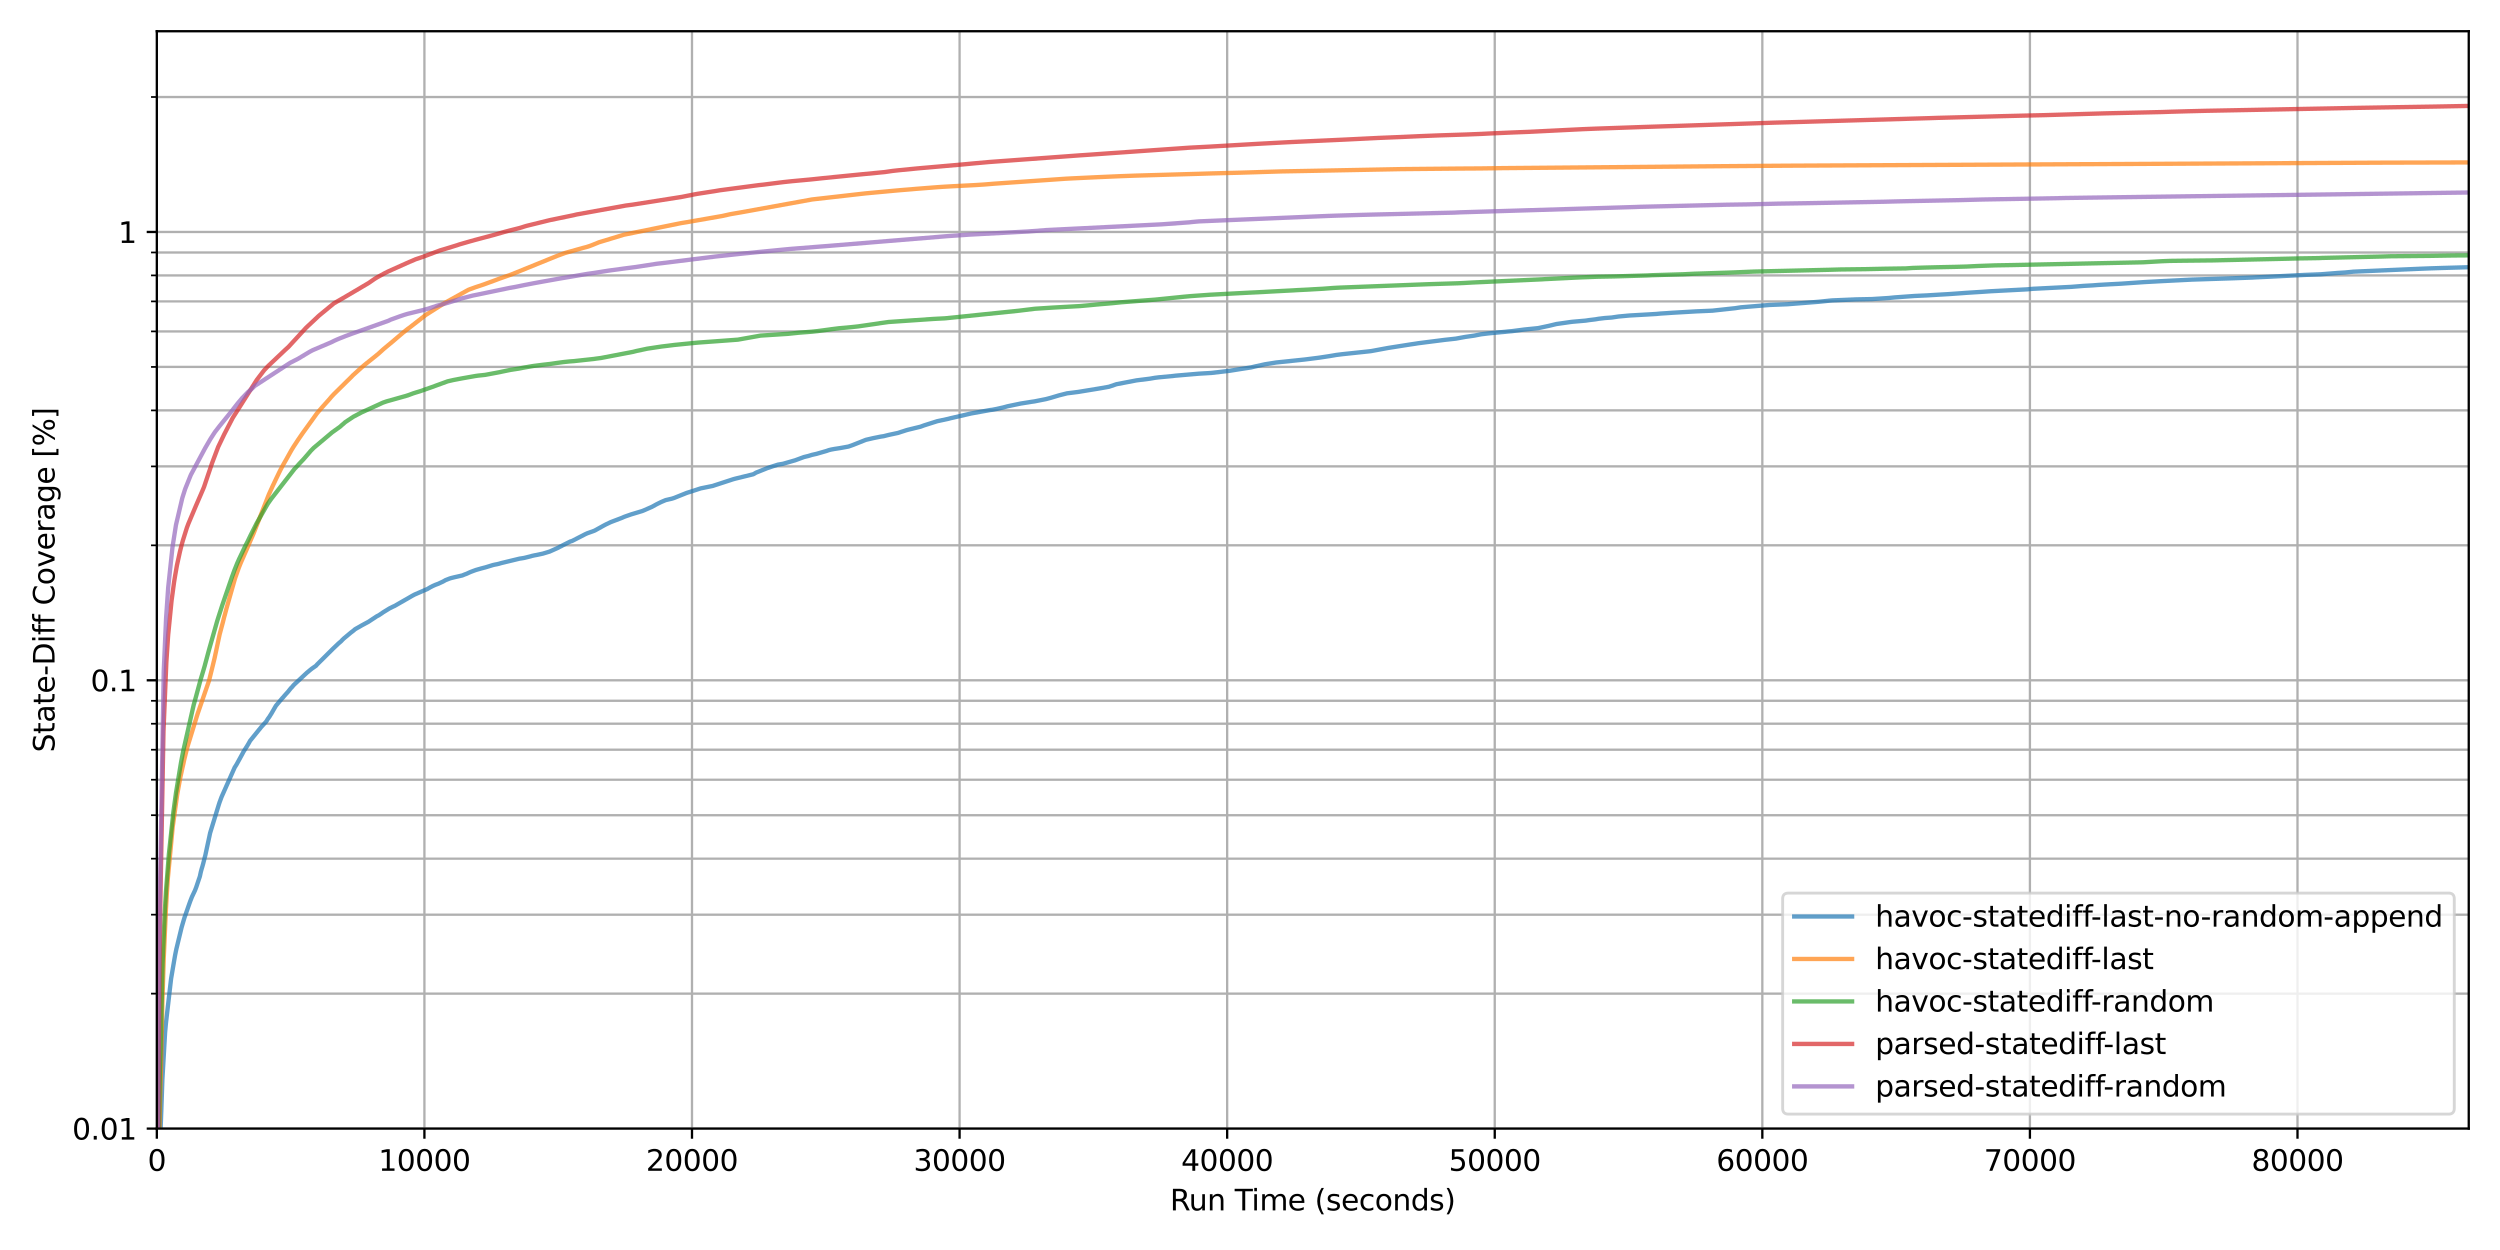 <?xml version="1.0" encoding="utf-8" standalone="no"?>
<!DOCTYPE svg PUBLIC "-//W3C//DTD SVG 1.1//EN"
  "http://www.w3.org/Graphics/SVG/1.1/DTD/svg11.dtd">
<svg xmlns:xlink="http://www.w3.org/1999/xlink" width="864pt" height="432pt" viewBox="0 0 864 432" xmlns="http://www.w3.org/2000/svg" version="1.1">
 <defs>
  <style type="text/css">*{stroke-linejoin: round; stroke-linecap: butt}</style>
 </defs>
 <g id="figure_1">
  <g id="patch_1">
   <path d="M 0 432 
L 864 432 
L 864 0 
L 0 0 
z
" style="fill: #ffffff"/>
  </g>
  <g id="axes_1">
   <g id="patch_2">
    <path d="M 54.2 390.04 
L 853.2 390.04 
L 853.2 10.8 
L 54.2 10.8 
z
" style="fill: #ffffff"/>
   </g>
   <g id="matplotlib.axis_1">
    <g id="xtick_1">
     <g id="line2d_1">
      <path d="M 54.2 390.04 
L 54.2 10.8 
" clip-path="url(#p881df256fe)" style="fill: none; stroke: #b0b0b0; stroke-width: 0.8; stroke-linecap: square"/>
     </g>
     <g id="line2d_2">
      <defs>
       <path id="m205c3bdff0" d="M 0 0 
L 0 3.5 
" style="stroke: #000000; stroke-width: 0.8"/>
      </defs>
      <g>
       <use xlink:href="#m205c3bdff0" x="54.2" y="390.04" style="stroke: #000000; stroke-width: 0.8"/>
      </g>
     </g>
     <g id="text_1">
      <!-- 0 -->
      <g transform="translate(51.019 404.638) scale(0.1 -0.1)">
       <defs>
        <path id="DejaVuSans-30" d="M 2034 4250 
Q 1547 4250 1301 3770 
Q 1056 3291 1056 2328 
Q 1056 1369 1301 889 
Q 1547 409 2034 409 
Q 2525 409 2770 889 
Q 3016 1369 3016 2328 
Q 3016 3291 2770 3770 
Q 2525 4250 2034 4250 
z
M 2034 4750 
Q 2819 4750 3233 4129 
Q 3647 3509 3647 2328 
Q 3647 1150 3233 529 
Q 2819 -91 2034 -91 
Q 1250 -91 836 529 
Q 422 1150 422 2328 
Q 422 3509 836 4129 
Q 1250 4750 2034 4750 
z
" transform="scale(0.016)"/>
       </defs>
       <use xlink:href="#DejaVuSans-30"/>
      </g>
     </g>
    </g>
    <g id="xtick_2">
     <g id="line2d_3">
      <path d="M 146.677 390.04 
L 146.677 10.8 
" clip-path="url(#p881df256fe)" style="fill: none; stroke: #b0b0b0; stroke-width: 0.8; stroke-linecap: square"/>
     </g>
     <g id="line2d_4">
      <g>
       <use xlink:href="#m205c3bdff0" x="146.677" y="390.04" style="stroke: #000000; stroke-width: 0.8"/>
      </g>
     </g>
     <g id="text_2">
      <!-- 10000 -->
      <g transform="translate(130.771 404.638) scale(0.1 -0.1)">
       <defs>
        <path id="DejaVuSans-31" d="M 794 531 
L 1825 531 
L 1825 4091 
L 703 3866 
L 703 4441 
L 1819 4666 
L 2450 4666 
L 2450 531 
L 3481 531 
L 3481 0 
L 794 0 
L 794 531 
z
" transform="scale(0.016)"/>
       </defs>
       <use xlink:href="#DejaVuSans-31"/>
       <use xlink:href="#DejaVuSans-30" transform="translate(63.623 0)"/>
       <use xlink:href="#DejaVuSans-30" transform="translate(127.246 0)"/>
       <use xlink:href="#DejaVuSans-30" transform="translate(190.869 0)"/>
       <use xlink:href="#DejaVuSans-30" transform="translate(254.492 0)"/>
      </g>
     </g>
    </g>
    <g id="xtick_3">
     <g id="line2d_5">
      <path d="M 239.154 390.04 
L 239.154 10.8 
" clip-path="url(#p881df256fe)" style="fill: none; stroke: #b0b0b0; stroke-width: 0.8; stroke-linecap: square"/>
     </g>
     <g id="line2d_6">
      <g>
       <use xlink:href="#m205c3bdff0" x="239.154" y="390.04" style="stroke: #000000; stroke-width: 0.8"/>
      </g>
     </g>
     <g id="text_3">
      <!-- 20000 -->
      <g transform="translate(223.247 404.638) scale(0.1 -0.1)">
       <defs>
        <path id="DejaVuSans-32" d="M 1228 531 
L 3431 531 
L 3431 0 
L 469 0 
L 469 531 
Q 828 903 1448 1529 
Q 2069 2156 2228 2338 
Q 2531 2678 2651 2914 
Q 2772 3150 2772 3378 
Q 2772 3750 2511 3984 
Q 2250 4219 1831 4219 
Q 1534 4219 1204 4116 
Q 875 4013 500 3803 
L 500 4441 
Q 881 4594 1212 4672 
Q 1544 4750 1819 4750 
Q 2544 4750 2975 4387 
Q 3406 4025 3406 3419 
Q 3406 3131 3298 2873 
Q 3191 2616 2906 2266 
Q 2828 2175 2409 1742 
Q 1991 1309 1228 531 
z
" transform="scale(0.016)"/>
       </defs>
       <use xlink:href="#DejaVuSans-32"/>
       <use xlink:href="#DejaVuSans-30" transform="translate(63.623 0)"/>
       <use xlink:href="#DejaVuSans-30" transform="translate(127.246 0)"/>
       <use xlink:href="#DejaVuSans-30" transform="translate(190.869 0)"/>
       <use xlink:href="#DejaVuSans-30" transform="translate(254.492 0)"/>
      </g>
     </g>
    </g>
    <g id="xtick_4">
     <g id="line2d_7">
      <path d="M 331.631 390.04 
L 331.631 10.8 
" clip-path="url(#p881df256fe)" style="fill: none; stroke: #b0b0b0; stroke-width: 0.8; stroke-linecap: square"/>
     </g>
     <g id="line2d_8">
      <g>
       <use xlink:href="#m205c3bdff0" x="331.631" y="390.04" style="stroke: #000000; stroke-width: 0.8"/>
      </g>
     </g>
     <g id="text_4">
      <!-- 30000 -->
      <g transform="translate(315.724 404.638) scale(0.1 -0.1)">
       <defs>
        <path id="DejaVuSans-33" d="M 2597 2516 
Q 3050 2419 3304 2112 
Q 3559 1806 3559 1356 
Q 3559 666 3084 287 
Q 2609 -91 1734 -91 
Q 1441 -91 1130 -33 
Q 819 25 488 141 
L 488 750 
Q 750 597 1062 519 
Q 1375 441 1716 441 
Q 2309 441 2620 675 
Q 2931 909 2931 1356 
Q 2931 1769 2642 2001 
Q 2353 2234 1838 2234 
L 1294 2234 
L 1294 2753 
L 1863 2753 
Q 2328 2753 2575 2939 
Q 2822 3125 2822 3475 
Q 2822 3834 2567 4026 
Q 2313 4219 1838 4219 
Q 1578 4219 1281 4162 
Q 984 4106 628 3988 
L 628 4550 
Q 988 4650 1302 4700 
Q 1616 4750 1894 4750 
Q 2613 4750 3031 4423 
Q 3450 4097 3450 3541 
Q 3450 3153 3228 2886 
Q 3006 2619 2597 2516 
z
" transform="scale(0.016)"/>
       </defs>
       <use xlink:href="#DejaVuSans-33"/>
       <use xlink:href="#DejaVuSans-30" transform="translate(63.623 0)"/>
       <use xlink:href="#DejaVuSans-30" transform="translate(127.246 0)"/>
       <use xlink:href="#DejaVuSans-30" transform="translate(190.869 0)"/>
       <use xlink:href="#DejaVuSans-30" transform="translate(254.492 0)"/>
      </g>
     </g>
    </g>
    <g id="xtick_5">
     <g id="line2d_9">
      <path d="M 424.107 390.04 
L 424.107 10.8 
" clip-path="url(#p881df256fe)" style="fill: none; stroke: #b0b0b0; stroke-width: 0.8; stroke-linecap: square"/>
     </g>
     <g id="line2d_10">
      <g>
       <use xlink:href="#m205c3bdff0" x="424.107" y="390.04" style="stroke: #000000; stroke-width: 0.8"/>
      </g>
     </g>
     <g id="text_5">
      <!-- 40000 -->
      <g transform="translate(408.201 404.638) scale(0.1 -0.1)">
       <defs>
        <path id="DejaVuSans-34" d="M 2419 4116 
L 825 1625 
L 2419 1625 
L 2419 4116 
z
M 2253 4666 
L 3047 4666 
L 3047 1625 
L 3713 1625 
L 3713 1100 
L 3047 1100 
L 3047 0 
L 2419 0 
L 2419 1100 
L 313 1100 
L 313 1709 
L 2253 4666 
z
" transform="scale(0.016)"/>
       </defs>
       <use xlink:href="#DejaVuSans-34"/>
       <use xlink:href="#DejaVuSans-30" transform="translate(63.623 0)"/>
       <use xlink:href="#DejaVuSans-30" transform="translate(127.246 0)"/>
       <use xlink:href="#DejaVuSans-30" transform="translate(190.869 0)"/>
       <use xlink:href="#DejaVuSans-30" transform="translate(254.492 0)"/>
      </g>
     </g>
    </g>
    <g id="xtick_6">
     <g id="line2d_11">
      <path d="M 516.584 390.04 
L 516.584 10.8 
" clip-path="url(#p881df256fe)" style="fill: none; stroke: #b0b0b0; stroke-width: 0.8; stroke-linecap: square"/>
     </g>
     <g id="line2d_12">
      <g>
       <use xlink:href="#m205c3bdff0" x="516.584" y="390.04" style="stroke: #000000; stroke-width: 0.8"/>
      </g>
     </g>
     <g id="text_6">
      <!-- 50000 -->
      <g transform="translate(500.678 404.638) scale(0.1 -0.1)">
       <defs>
        <path id="DejaVuSans-35" d="M 691 4666 
L 3169 4666 
L 3169 4134 
L 1269 4134 
L 1269 2991 
Q 1406 3038 1543 3061 
Q 1681 3084 1819 3084 
Q 2600 3084 3056 2656 
Q 3513 2228 3513 1497 
Q 3513 744 3044 326 
Q 2575 -91 1722 -91 
Q 1428 -91 1123 -41 
Q 819 9 494 109 
L 494 744 
Q 775 591 1075 516 
Q 1375 441 1709 441 
Q 2250 441 2565 725 
Q 2881 1009 2881 1497 
Q 2881 1984 2565 2268 
Q 2250 2553 1709 2553 
Q 1456 2553 1204 2497 
Q 953 2441 691 2322 
L 691 4666 
z
" transform="scale(0.016)"/>
       </defs>
       <use xlink:href="#DejaVuSans-35"/>
       <use xlink:href="#DejaVuSans-30" transform="translate(63.623 0)"/>
       <use xlink:href="#DejaVuSans-30" transform="translate(127.246 0)"/>
       <use xlink:href="#DejaVuSans-30" transform="translate(190.869 0)"/>
       <use xlink:href="#DejaVuSans-30" transform="translate(254.492 0)"/>
      </g>
     </g>
    </g>
    <g id="xtick_7">
     <g id="line2d_13">
      <path d="M 609.061 390.04 
L 609.061 10.8 
" clip-path="url(#p881df256fe)" style="fill: none; stroke: #b0b0b0; stroke-width: 0.8; stroke-linecap: square"/>
     </g>
     <g id="line2d_14">
      <g>
       <use xlink:href="#m205c3bdff0" x="609.061" y="390.04" style="stroke: #000000; stroke-width: 0.8"/>
      </g>
     </g>
     <g id="text_7">
      <!-- 60000 -->
      <g transform="translate(593.155 404.638) scale(0.1 -0.1)">
       <defs>
        <path id="DejaVuSans-36" d="M 2113 2584 
Q 1688 2584 1439 2293 
Q 1191 2003 1191 1497 
Q 1191 994 1439 701 
Q 1688 409 2113 409 
Q 2538 409 2786 701 
Q 3034 994 3034 1497 
Q 3034 2003 2786 2293 
Q 2538 2584 2113 2584 
z
M 3366 4563 
L 3366 3988 
Q 3128 4100 2886 4159 
Q 2644 4219 2406 4219 
Q 1781 4219 1451 3797 
Q 1122 3375 1075 2522 
Q 1259 2794 1537 2939 
Q 1816 3084 2150 3084 
Q 2853 3084 3261 2657 
Q 3669 2231 3669 1497 
Q 3669 778 3244 343 
Q 2819 -91 2113 -91 
Q 1303 -91 875 529 
Q 447 1150 447 2328 
Q 447 3434 972 4092 
Q 1497 4750 2381 4750 
Q 2619 4750 2861 4703 
Q 3103 4656 3366 4563 
z
" transform="scale(0.016)"/>
       </defs>
       <use xlink:href="#DejaVuSans-36"/>
       <use xlink:href="#DejaVuSans-30" transform="translate(63.623 0)"/>
       <use xlink:href="#DejaVuSans-30" transform="translate(127.246 0)"/>
       <use xlink:href="#DejaVuSans-30" transform="translate(190.869 0)"/>
       <use xlink:href="#DejaVuSans-30" transform="translate(254.492 0)"/>
      </g>
     </g>
    </g>
    <g id="xtick_8">
     <g id="line2d_15">
      <path d="M 701.538 390.04 
L 701.538 10.8 
" clip-path="url(#p881df256fe)" style="fill: none; stroke: #b0b0b0; stroke-width: 0.8; stroke-linecap: square"/>
     </g>
     <g id="line2d_16">
      <g>
       <use xlink:href="#m205c3bdff0" x="701.538" y="390.04" style="stroke: #000000; stroke-width: 0.8"/>
      </g>
     </g>
     <g id="text_8">
      <!-- 70000 -->
      <g transform="translate(685.632 404.638) scale(0.1 -0.1)">
       <defs>
        <path id="DejaVuSans-37" d="M 525 4666 
L 3525 4666 
L 3525 4397 
L 1831 0 
L 1172 0 
L 2766 4134 
L 525 4134 
L 525 4666 
z
" transform="scale(0.016)"/>
       </defs>
       <use xlink:href="#DejaVuSans-37"/>
       <use xlink:href="#DejaVuSans-30" transform="translate(63.623 0)"/>
       <use xlink:href="#DejaVuSans-30" transform="translate(127.246 0)"/>
       <use xlink:href="#DejaVuSans-30" transform="translate(190.869 0)"/>
       <use xlink:href="#DejaVuSans-30" transform="translate(254.492 0)"/>
      </g>
     </g>
    </g>
    <g id="xtick_9">
     <g id="line2d_17">
      <path d="M 794.015 390.04 
L 794.015 10.8 
" clip-path="url(#p881df256fe)" style="fill: none; stroke: #b0b0b0; stroke-width: 0.8; stroke-linecap: square"/>
     </g>
     <g id="line2d_18">
      <g>
       <use xlink:href="#m205c3bdff0" x="794.015" y="390.04" style="stroke: #000000; stroke-width: 0.8"/>
      </g>
     </g>
     <g id="text_9">
      <!-- 80000 -->
      <g transform="translate(778.109 404.638) scale(0.1 -0.1)">
       <defs>
        <path id="DejaVuSans-38" d="M 2034 2216 
Q 1584 2216 1326 1975 
Q 1069 1734 1069 1313 
Q 1069 891 1326 650 
Q 1584 409 2034 409 
Q 2484 409 2743 651 
Q 3003 894 3003 1313 
Q 3003 1734 2745 1975 
Q 2488 2216 2034 2216 
z
M 1403 2484 
Q 997 2584 770 2862 
Q 544 3141 544 3541 
Q 544 4100 942 4425 
Q 1341 4750 2034 4750 
Q 2731 4750 3128 4425 
Q 3525 4100 3525 3541 
Q 3525 3141 3298 2862 
Q 3072 2584 2669 2484 
Q 3125 2378 3379 2068 
Q 3634 1759 3634 1313 
Q 3634 634 3220 271 
Q 2806 -91 2034 -91 
Q 1263 -91 848 271 
Q 434 634 434 1313 
Q 434 1759 690 2068 
Q 947 2378 1403 2484 
z
M 1172 3481 
Q 1172 3119 1398 2916 
Q 1625 2713 2034 2713 
Q 2441 2713 2670 2916 
Q 2900 3119 2900 3481 
Q 2900 3844 2670 4047 
Q 2441 4250 2034 4250 
Q 1625 4250 1398 4047 
Q 1172 3844 1172 3481 
z
" transform="scale(0.016)"/>
       </defs>
       <use xlink:href="#DejaVuSans-38"/>
       <use xlink:href="#DejaVuSans-30" transform="translate(63.623 0)"/>
       <use xlink:href="#DejaVuSans-30" transform="translate(127.246 0)"/>
       <use xlink:href="#DejaVuSans-30" transform="translate(190.869 0)"/>
       <use xlink:href="#DejaVuSans-30" transform="translate(254.492 0)"/>
      </g>
     </g>
    </g>
    <g id="text_10">
     <!-- Run Time (seconds) -->
     <g transform="translate(404.363 418.317) scale(0.1 -0.1)">
      <defs>
       <path id="DejaVuSans-52" d="M 2841 2188 
Q 3044 2119 3236 1894 
Q 3428 1669 3622 1275 
L 4263 0 
L 3584 0 
L 2988 1197 
Q 2756 1666 2539 1819 
Q 2322 1972 1947 1972 
L 1259 1972 
L 1259 0 
L 628 0 
L 628 4666 
L 2053 4666 
Q 2853 4666 3247 4331 
Q 3641 3997 3641 3322 
Q 3641 2881 3436 2590 
Q 3231 2300 2841 2188 
z
M 1259 4147 
L 1259 2491 
L 2053 2491 
Q 2509 2491 2742 2702 
Q 2975 2913 2975 3322 
Q 2975 3731 2742 3939 
Q 2509 4147 2053 4147 
L 1259 4147 
z
" transform="scale(0.016)"/>
       <path id="DejaVuSans-75" d="M 544 1381 
L 544 3500 
L 1119 3500 
L 1119 1403 
Q 1119 906 1312 657 
Q 1506 409 1894 409 
Q 2359 409 2629 706 
Q 2900 1003 2900 1516 
L 2900 3500 
L 3475 3500 
L 3475 0 
L 2900 0 
L 2900 538 
Q 2691 219 2414 64 
Q 2138 -91 1772 -91 
Q 1169 -91 856 284 
Q 544 659 544 1381 
z
M 1991 3584 
L 1991 3584 
z
" transform="scale(0.016)"/>
       <path id="DejaVuSans-6e" d="M 3513 2113 
L 3513 0 
L 2938 0 
L 2938 2094 
Q 2938 2591 2744 2837 
Q 2550 3084 2163 3084 
Q 1697 3084 1428 2787 
Q 1159 2491 1159 1978 
L 1159 0 
L 581 0 
L 581 3500 
L 1159 3500 
L 1159 2956 
Q 1366 3272 1645 3428 
Q 1925 3584 2291 3584 
Q 2894 3584 3203 3211 
Q 3513 2838 3513 2113 
z
" transform="scale(0.016)"/>
       <path id="DejaVuSans-20" transform="scale(0.016)"/>
       <path id="DejaVuSans-54" d="M -19 4666 
L 3928 4666 
L 3928 4134 
L 2272 4134 
L 2272 0 
L 1638 0 
L 1638 4134 
L -19 4134 
L -19 4666 
z
" transform="scale(0.016)"/>
       <path id="DejaVuSans-69" d="M 603 3500 
L 1178 3500 
L 1178 0 
L 603 0 
L 603 3500 
z
M 603 4863 
L 1178 4863 
L 1178 4134 
L 603 4134 
L 603 4863 
z
" transform="scale(0.016)"/>
       <path id="DejaVuSans-6d" d="M 3328 2828 
Q 3544 3216 3844 3400 
Q 4144 3584 4550 3584 
Q 5097 3584 5394 3201 
Q 5691 2819 5691 2113 
L 5691 0 
L 5113 0 
L 5113 2094 
Q 5113 2597 4934 2840 
Q 4756 3084 4391 3084 
Q 3944 3084 3684 2787 
Q 3425 2491 3425 1978 
L 3425 0 
L 2847 0 
L 2847 2094 
Q 2847 2600 2669 2842 
Q 2491 3084 2119 3084 
Q 1678 3084 1418 2786 
Q 1159 2488 1159 1978 
L 1159 0 
L 581 0 
L 581 3500 
L 1159 3500 
L 1159 2956 
Q 1356 3278 1631 3431 
Q 1906 3584 2284 3584 
Q 2666 3584 2933 3390 
Q 3200 3197 3328 2828 
z
" transform="scale(0.016)"/>
       <path id="DejaVuSans-65" d="M 3597 1894 
L 3597 1613 
L 953 1613 
Q 991 1019 1311 708 
Q 1631 397 2203 397 
Q 2534 397 2845 478 
Q 3156 559 3463 722 
L 3463 178 
Q 3153 47 2828 -22 
Q 2503 -91 2169 -91 
Q 1331 -91 842 396 
Q 353 884 353 1716 
Q 353 2575 817 3079 
Q 1281 3584 2069 3584 
Q 2775 3584 3186 3129 
Q 3597 2675 3597 1894 
z
M 3022 2063 
Q 3016 2534 2758 2815 
Q 2500 3097 2075 3097 
Q 1594 3097 1305 2825 
Q 1016 2553 972 2059 
L 3022 2063 
z
" transform="scale(0.016)"/>
       <path id="DejaVuSans-28" d="M 1984 4856 
Q 1566 4138 1362 3434 
Q 1159 2731 1159 2009 
Q 1159 1288 1364 580 
Q 1569 -128 1984 -844 
L 1484 -844 
Q 1016 -109 783 600 
Q 550 1309 550 2009 
Q 550 2706 781 3412 
Q 1013 4119 1484 4856 
L 1984 4856 
z
" transform="scale(0.016)"/>
       <path id="DejaVuSans-73" d="M 2834 3397 
L 2834 2853 
Q 2591 2978 2328 3040 
Q 2066 3103 1784 3103 
Q 1356 3103 1142 2972 
Q 928 2841 928 2578 
Q 928 2378 1081 2264 
Q 1234 2150 1697 2047 
L 1894 2003 
Q 2506 1872 2764 1633 
Q 3022 1394 3022 966 
Q 3022 478 2636 193 
Q 2250 -91 1575 -91 
Q 1294 -91 989 -36 
Q 684 19 347 128 
L 347 722 
Q 666 556 975 473 
Q 1284 391 1588 391 
Q 1994 391 2212 530 
Q 2431 669 2431 922 
Q 2431 1156 2273 1281 
Q 2116 1406 1581 1522 
L 1381 1569 
Q 847 1681 609 1914 
Q 372 2147 372 2553 
Q 372 3047 722 3315 
Q 1072 3584 1716 3584 
Q 2034 3584 2315 3537 
Q 2597 3491 2834 3397 
z
" transform="scale(0.016)"/>
       <path id="DejaVuSans-63" d="M 3122 3366 
L 3122 2828 
Q 2878 2963 2633 3030 
Q 2388 3097 2138 3097 
Q 1578 3097 1268 2742 
Q 959 2388 959 1747 
Q 959 1106 1268 751 
Q 1578 397 2138 397 
Q 2388 397 2633 464 
Q 2878 531 3122 666 
L 3122 134 
Q 2881 22 2623 -34 
Q 2366 -91 2075 -91 
Q 1284 -91 818 406 
Q 353 903 353 1747 
Q 353 2603 823 3093 
Q 1294 3584 2113 3584 
Q 2378 3584 2631 3529 
Q 2884 3475 3122 3366 
z
" transform="scale(0.016)"/>
       <path id="DejaVuSans-6f" d="M 1959 3097 
Q 1497 3097 1228 2736 
Q 959 2375 959 1747 
Q 959 1119 1226 758 
Q 1494 397 1959 397 
Q 2419 397 2687 759 
Q 2956 1122 2956 1747 
Q 2956 2369 2687 2733 
Q 2419 3097 1959 3097 
z
M 1959 3584 
Q 2709 3584 3137 3096 
Q 3566 2609 3566 1747 
Q 3566 888 3137 398 
Q 2709 -91 1959 -91 
Q 1206 -91 779 398 
Q 353 888 353 1747 
Q 353 2609 779 3096 
Q 1206 3584 1959 3584 
z
" transform="scale(0.016)"/>
       <path id="DejaVuSans-64" d="M 2906 2969 
L 2906 4863 
L 3481 4863 
L 3481 0 
L 2906 0 
L 2906 525 
Q 2725 213 2448 61 
Q 2172 -91 1784 -91 
Q 1150 -91 751 415 
Q 353 922 353 1747 
Q 353 2572 751 3078 
Q 1150 3584 1784 3584 
Q 2172 3584 2448 3432 
Q 2725 3281 2906 2969 
z
M 947 1747 
Q 947 1113 1208 752 
Q 1469 391 1925 391 
Q 2381 391 2643 752 
Q 2906 1113 2906 1747 
Q 2906 2381 2643 2742 
Q 2381 3103 1925 3103 
Q 1469 3103 1208 2742 
Q 947 2381 947 1747 
z
" transform="scale(0.016)"/>
       <path id="DejaVuSans-29" d="M 513 4856 
L 1013 4856 
Q 1481 4119 1714 3412 
Q 1947 2706 1947 2009 
Q 1947 1309 1714 600 
Q 1481 -109 1013 -844 
L 513 -844 
Q 928 -128 1133 580 
Q 1338 1288 1338 2009 
Q 1338 2731 1133 3434 
Q 928 4138 513 4856 
z
" transform="scale(0.016)"/>
      </defs>
      <use xlink:href="#DejaVuSans-52"/>
      <use xlink:href="#DejaVuSans-75" transform="translate(64.982 0)"/>
      <use xlink:href="#DejaVuSans-6e" transform="translate(128.361 0)"/>
      <use xlink:href="#DejaVuSans-20" transform="translate(191.74 0)"/>
      <use xlink:href="#DejaVuSans-54" transform="translate(223.527 0)"/>
      <use xlink:href="#DejaVuSans-69" transform="translate(281.486 0)"/>
      <use xlink:href="#DejaVuSans-6d" transform="translate(309.27 0)"/>
      <use xlink:href="#DejaVuSans-65" transform="translate(406.682 0)"/>
      <use xlink:href="#DejaVuSans-20" transform="translate(468.205 0)"/>
      <use xlink:href="#DejaVuSans-28" transform="translate(499.992 0)"/>
      <use xlink:href="#DejaVuSans-73" transform="translate(539.006 0)"/>
      <use xlink:href="#DejaVuSans-65" transform="translate(591.105 0)"/>
      <use xlink:href="#DejaVuSans-63" transform="translate(652.629 0)"/>
      <use xlink:href="#DejaVuSans-6f" transform="translate(707.609 0)"/>
      <use xlink:href="#DejaVuSans-6e" transform="translate(768.791 0)"/>
      <use xlink:href="#DejaVuSans-64" transform="translate(832.17 0)"/>
      <use xlink:href="#DejaVuSans-73" transform="translate(895.646 0)"/>
      <use xlink:href="#DejaVuSans-29" transform="translate(947.746 0)"/>
     </g>
    </g>
   </g>
   <g id="matplotlib.axis_2">
    <g id="ytick_1">
     <g id="line2d_19">
      <path d="M 54.2 390.04 
L 853.2 390.04 
" clip-path="url(#p881df256fe)" style="fill: none; stroke: #b0b0b0; stroke-width: 0.8; stroke-linecap: square"/>
     </g>
     <g id="line2d_20">
      <defs>
       <path id="m27cac04613" d="M 0 0 
L -3.5 0 
" style="stroke: #000000; stroke-width: 0.8"/>
      </defs>
      <g>
       <use xlink:href="#m27cac04613" x="54.2" y="390.04" style="stroke: #000000; stroke-width: 0.8"/>
      </g>
     </g>
     <g id="text_11">
      <!-- 0.01 -->
      <g transform="translate(24.934 393.839) scale(0.1 -0.1)">
       <defs>
        <path id="DejaVuSans-2e" d="M 684 794 
L 1344 794 
L 1344 0 
L 684 0 
L 684 794 
z
" transform="scale(0.016)"/>
       </defs>
       <use xlink:href="#DejaVuSans-30"/>
       <use xlink:href="#DejaVuSans-2e" transform="translate(63.623 0)"/>
       <use xlink:href="#DejaVuSans-30" transform="translate(95.41 0)"/>
       <use xlink:href="#DejaVuSans-31" transform="translate(159.033 0)"/>
      </g>
     </g>
    </g>
    <g id="ytick_2">
     <g id="line2d_21">
      <path d="M 54.2 235.104 
L 853.2 235.104 
" clip-path="url(#p881df256fe)" style="fill: none; stroke: #b0b0b0; stroke-width: 0.8; stroke-linecap: square"/>
     </g>
     <g id="line2d_22">
      <g>
       <use xlink:href="#m27cac04613" x="54.2" y="235.104" style="stroke: #000000; stroke-width: 0.8"/>
      </g>
     </g>
     <g id="text_12">
      <!-- 0.1 -->
      <g transform="translate(31.297 238.903) scale(0.1 -0.1)">
       <use xlink:href="#DejaVuSans-30"/>
       <use xlink:href="#DejaVuSans-2e" transform="translate(63.623 0)"/>
       <use xlink:href="#DejaVuSans-31" transform="translate(95.41 0)"/>
      </g>
     </g>
    </g>
    <g id="ytick_3">
     <g id="line2d_23">
      <path d="M 54.2 80.168 
L 853.2 80.168 
" clip-path="url(#p881df256fe)" style="fill: none; stroke: #b0b0b0; stroke-width: 0.8; stroke-linecap: square"/>
     </g>
     <g id="line2d_24">
      <g>
       <use xlink:href="#m27cac04613" x="54.2" y="80.168" style="stroke: #000000; stroke-width: 0.8"/>
      </g>
     </g>
     <g id="text_13">
      <!-- 1 -->
      <g transform="translate(40.837 83.967) scale(0.1 -0.1)">
       <use xlink:href="#DejaVuSans-31"/>
      </g>
     </g>
    </g>
    <g id="ytick_4">
     <g id="line2d_25">
      <path d="M 54.2 343.4 
L 853.2 343.4 
" clip-path="url(#p881df256fe)" style="fill: none; stroke: #b0b0b0; stroke-width: 0.8; stroke-linecap: square"/>
     </g>
     <g id="line2d_26">
      <defs>
       <path id="m3c72e51bec" d="M 0 0 
L -2 0 
" style="stroke: #000000; stroke-width: 0.6"/>
      </defs>
      <g>
       <use xlink:href="#m3c72e51bec" x="54.2" y="343.4" style="stroke: #000000; stroke-width: 0.6"/>
      </g>
     </g>
    </g>
    <g id="ytick_5">
     <g id="line2d_27">
      <path d="M 54.2 316.117 
L 853.2 316.117 
" clip-path="url(#p881df256fe)" style="fill: none; stroke: #b0b0b0; stroke-width: 0.8; stroke-linecap: square"/>
     </g>
     <g id="line2d_28">
      <g>
       <use xlink:href="#m3c72e51bec" x="54.2" y="316.117" style="stroke: #000000; stroke-width: 0.6"/>
      </g>
     </g>
    </g>
    <g id="ytick_6">
     <g id="line2d_29">
      <path d="M 54.2 296.759 
L 853.2 296.759 
" clip-path="url(#p881df256fe)" style="fill: none; stroke: #b0b0b0; stroke-width: 0.8; stroke-linecap: square"/>
     </g>
     <g id="line2d_30">
      <g>
       <use xlink:href="#m3c72e51bec" x="54.2" y="296.759" style="stroke: #000000; stroke-width: 0.6"/>
      </g>
     </g>
    </g>
    <g id="ytick_7">
     <g id="line2d_31">
      <path d="M 54.2 281.744 
L 853.2 281.744 
" clip-path="url(#p881df256fe)" style="fill: none; stroke: #b0b0b0; stroke-width: 0.8; stroke-linecap: square"/>
     </g>
     <g id="line2d_32">
      <g>
       <use xlink:href="#m3c72e51bec" x="54.2" y="281.744" style="stroke: #000000; stroke-width: 0.6"/>
      </g>
     </g>
    </g>
    <g id="ytick_8">
     <g id="line2d_33">
      <path d="M 54.2 269.476 
L 853.2 269.476 
" clip-path="url(#p881df256fe)" style="fill: none; stroke: #b0b0b0; stroke-width: 0.8; stroke-linecap: square"/>
     </g>
     <g id="line2d_34">
      <g>
       <use xlink:href="#m3c72e51bec" x="54.2" y="269.476" style="stroke: #000000; stroke-width: 0.6"/>
      </g>
     </g>
    </g>
    <g id="ytick_9">
     <g id="line2d_35">
      <path d="M 54.2 259.104 
L 853.2 259.104 
" clip-path="url(#p881df256fe)" style="fill: none; stroke: #b0b0b0; stroke-width: 0.8; stroke-linecap: square"/>
     </g>
     <g id="line2d_36">
      <g>
       <use xlink:href="#m3c72e51bec" x="54.2" y="259.104" style="stroke: #000000; stroke-width: 0.6"/>
      </g>
     </g>
    </g>
    <g id="ytick_10">
     <g id="line2d_37">
      <path d="M 54.2 250.119 
L 853.2 250.119 
" clip-path="url(#p881df256fe)" style="fill: none; stroke: #b0b0b0; stroke-width: 0.8; stroke-linecap: square"/>
     </g>
     <g id="line2d_38">
      <g>
       <use xlink:href="#m3c72e51bec" x="54.2" y="250.119" style="stroke: #000000; stroke-width: 0.6"/>
      </g>
     </g>
    </g>
    <g id="ytick_11">
     <g id="line2d_39">
      <path d="M 54.2 242.193 
L 853.2 242.193 
" clip-path="url(#p881df256fe)" style="fill: none; stroke: #b0b0b0; stroke-width: 0.8; stroke-linecap: square"/>
     </g>
     <g id="line2d_40">
      <g>
       <use xlink:href="#m3c72e51bec" x="54.2" y="242.193" style="stroke: #000000; stroke-width: 0.6"/>
      </g>
     </g>
    </g>
    <g id="ytick_12">
     <g id="line2d_41">
      <path d="M 54.2 188.463 
L 853.2 188.463 
" clip-path="url(#p881df256fe)" style="fill: none; stroke: #b0b0b0; stroke-width: 0.8; stroke-linecap: square"/>
     </g>
     <g id="line2d_42">
      <g>
       <use xlink:href="#m3c72e51bec" x="54.2" y="188.463" style="stroke: #000000; stroke-width: 0.6"/>
      </g>
     </g>
    </g>
    <g id="ytick_13">
     <g id="line2d_43">
      <path d="M 54.2 161.181 
L 853.2 161.181 
" clip-path="url(#p881df256fe)" style="fill: none; stroke: #b0b0b0; stroke-width: 0.8; stroke-linecap: square"/>
     </g>
     <g id="line2d_44">
      <g>
       <use xlink:href="#m3c72e51bec" x="54.2" y="161.181" style="stroke: #000000; stroke-width: 0.6"/>
      </g>
     </g>
    </g>
    <g id="ytick_14">
     <g id="line2d_45">
      <path d="M 54.2 141.823 
L 853.2 141.823 
" clip-path="url(#p881df256fe)" style="fill: none; stroke: #b0b0b0; stroke-width: 0.8; stroke-linecap: square"/>
     </g>
     <g id="line2d_46">
      <g>
       <use xlink:href="#m3c72e51bec" x="54.2" y="141.823" style="stroke: #000000; stroke-width: 0.6"/>
      </g>
     </g>
    </g>
    <g id="ytick_15">
     <g id="line2d_47">
      <path d="M 54.2 126.808 
L 853.2 126.808 
" clip-path="url(#p881df256fe)" style="fill: none; stroke: #b0b0b0; stroke-width: 0.8; stroke-linecap: square"/>
     </g>
     <g id="line2d_48">
      <g>
       <use xlink:href="#m3c72e51bec" x="54.2" y="126.808" style="stroke: #000000; stroke-width: 0.6"/>
      </g>
     </g>
    </g>
    <g id="ytick_16">
     <g id="line2d_49">
      <path d="M 54.2 114.54 
L 853.2 114.54 
" clip-path="url(#p881df256fe)" style="fill: none; stroke: #b0b0b0; stroke-width: 0.8; stroke-linecap: square"/>
     </g>
     <g id="line2d_50">
      <g>
       <use xlink:href="#m3c72e51bec" x="54.2" y="114.54" style="stroke: #000000; stroke-width: 0.6"/>
      </g>
     </g>
    </g>
    <g id="ytick_17">
     <g id="line2d_51">
      <path d="M 54.2 104.168 
L 853.2 104.168 
" clip-path="url(#p881df256fe)" style="fill: none; stroke: #b0b0b0; stroke-width: 0.8; stroke-linecap: square"/>
     </g>
     <g id="line2d_52">
      <g>
       <use xlink:href="#m3c72e51bec" x="54.2" y="104.168" style="stroke: #000000; stroke-width: 0.6"/>
      </g>
     </g>
    </g>
    <g id="ytick_18">
     <g id="line2d_53">
      <path d="M 54.2 95.183 
L 853.2 95.183 
" clip-path="url(#p881df256fe)" style="fill: none; stroke: #b0b0b0; stroke-width: 0.8; stroke-linecap: square"/>
     </g>
     <g id="line2d_54">
      <g>
       <use xlink:href="#m3c72e51bec" x="54.2" y="95.183" style="stroke: #000000; stroke-width: 0.6"/>
      </g>
     </g>
    </g>
    <g id="ytick_19">
     <g id="line2d_55">
      <path d="M 54.2 87.257 
L 853.2 87.257 
" clip-path="url(#p881df256fe)" style="fill: none; stroke: #b0b0b0; stroke-width: 0.8; stroke-linecap: square"/>
     </g>
     <g id="line2d_56">
      <g>
       <use xlink:href="#m3c72e51bec" x="54.2" y="87.257" style="stroke: #000000; stroke-width: 0.6"/>
      </g>
     </g>
    </g>
    <g id="ytick_20">
     <g id="line2d_57">
      <path d="M 54.2 33.527 
L 853.2 33.527 
" clip-path="url(#p881df256fe)" style="fill: none; stroke: #b0b0b0; stroke-width: 0.8; stroke-linecap: square"/>
     </g>
     <g id="line2d_58">
      <g>
       <use xlink:href="#m3c72e51bec" x="54.2" y="33.527" style="stroke: #000000; stroke-width: 0.6"/>
      </g>
     </g>
    </g>
    <g id="text_14">
     <!-- State-Diff Coverage [%] -->
     <g transform="translate(18.855 260.006) rotate(-90) scale(0.1 -0.1)">
      <defs>
       <path id="DejaVuSans-53" d="M 3425 4513 
L 3425 3897 
Q 3066 4069 2747 4153 
Q 2428 4238 2131 4238 
Q 1616 4238 1336 4038 
Q 1056 3838 1056 3469 
Q 1056 3159 1242 3001 
Q 1428 2844 1947 2747 
L 2328 2669 
Q 3034 2534 3370 2195 
Q 3706 1856 3706 1288 
Q 3706 609 3251 259 
Q 2797 -91 1919 -91 
Q 1588 -91 1214 -16 
Q 841 59 441 206 
L 441 856 
Q 825 641 1194 531 
Q 1563 422 1919 422 
Q 2459 422 2753 634 
Q 3047 847 3047 1241 
Q 3047 1584 2836 1778 
Q 2625 1972 2144 2069 
L 1759 2144 
Q 1053 2284 737 2584 
Q 422 2884 422 3419 
Q 422 4038 858 4394 
Q 1294 4750 2059 4750 
Q 2388 4750 2728 4690 
Q 3069 4631 3425 4513 
z
" transform="scale(0.016)"/>
       <path id="DejaVuSans-74" d="M 1172 4494 
L 1172 3500 
L 2356 3500 
L 2356 3053 
L 1172 3053 
L 1172 1153 
Q 1172 725 1289 603 
Q 1406 481 1766 481 
L 2356 481 
L 2356 0 
L 1766 0 
Q 1100 0 847 248 
Q 594 497 594 1153 
L 594 3053 
L 172 3053 
L 172 3500 
L 594 3500 
L 594 4494 
L 1172 4494 
z
" transform="scale(0.016)"/>
       <path id="DejaVuSans-61" d="M 2194 1759 
Q 1497 1759 1228 1600 
Q 959 1441 959 1056 
Q 959 750 1161 570 
Q 1363 391 1709 391 
Q 2188 391 2477 730 
Q 2766 1069 2766 1631 
L 2766 1759 
L 2194 1759 
z
M 3341 1997 
L 3341 0 
L 2766 0 
L 2766 531 
Q 2569 213 2275 61 
Q 1981 -91 1556 -91 
Q 1019 -91 701 211 
Q 384 513 384 1019 
Q 384 1609 779 1909 
Q 1175 2209 1959 2209 
L 2766 2209 
L 2766 2266 
Q 2766 2663 2505 2880 
Q 2244 3097 1772 3097 
Q 1472 3097 1187 3025 
Q 903 2953 641 2809 
L 641 3341 
Q 956 3463 1253 3523 
Q 1550 3584 1831 3584 
Q 2591 3584 2966 3190 
Q 3341 2797 3341 1997 
z
" transform="scale(0.016)"/>
       <path id="DejaVuSans-2d" d="M 313 2009 
L 1997 2009 
L 1997 1497 
L 313 1497 
L 313 2009 
z
" transform="scale(0.016)"/>
       <path id="DejaVuSans-44" d="M 1259 4147 
L 1259 519 
L 2022 519 
Q 2988 519 3436 956 
Q 3884 1394 3884 2338 
Q 3884 3275 3436 3711 
Q 2988 4147 2022 4147 
L 1259 4147 
z
M 628 4666 
L 1925 4666 
Q 3281 4666 3915 4102 
Q 4550 3538 4550 2338 
Q 4550 1131 3912 565 
Q 3275 0 1925 0 
L 628 0 
L 628 4666 
z
" transform="scale(0.016)"/>
       <path id="DejaVuSans-66" d="M 2375 4863 
L 2375 4384 
L 1825 4384 
Q 1516 4384 1395 4259 
Q 1275 4134 1275 3809 
L 1275 3500 
L 2222 3500 
L 2222 3053 
L 1275 3053 
L 1275 0 
L 697 0 
L 697 3053 
L 147 3053 
L 147 3500 
L 697 3500 
L 697 3744 
Q 697 4328 969 4595 
Q 1241 4863 1831 4863 
L 2375 4863 
z
" transform="scale(0.016)"/>
       <path id="DejaVuSans-43" d="M 4122 4306 
L 4122 3641 
Q 3803 3938 3442 4084 
Q 3081 4231 2675 4231 
Q 1875 4231 1450 3742 
Q 1025 3253 1025 2328 
Q 1025 1406 1450 917 
Q 1875 428 2675 428 
Q 3081 428 3442 575 
Q 3803 722 4122 1019 
L 4122 359 
Q 3791 134 3420 21 
Q 3050 -91 2638 -91 
Q 1578 -91 968 557 
Q 359 1206 359 2328 
Q 359 3453 968 4101 
Q 1578 4750 2638 4750 
Q 3056 4750 3426 4639 
Q 3797 4528 4122 4306 
z
" transform="scale(0.016)"/>
       <path id="DejaVuSans-76" d="M 191 3500 
L 800 3500 
L 1894 563 
L 2988 3500 
L 3597 3500 
L 2284 0 
L 1503 0 
L 191 3500 
z
" transform="scale(0.016)"/>
       <path id="DejaVuSans-72" d="M 2631 2963 
Q 2534 3019 2420 3045 
Q 2306 3072 2169 3072 
Q 1681 3072 1420 2755 
Q 1159 2438 1159 1844 
L 1159 0 
L 581 0 
L 581 3500 
L 1159 3500 
L 1159 2956 
Q 1341 3275 1631 3429 
Q 1922 3584 2338 3584 
Q 2397 3584 2469 3576 
Q 2541 3569 2628 3553 
L 2631 2963 
z
" transform="scale(0.016)"/>
       <path id="DejaVuSans-67" d="M 2906 1791 
Q 2906 2416 2648 2759 
Q 2391 3103 1925 3103 
Q 1463 3103 1205 2759 
Q 947 2416 947 1791 
Q 947 1169 1205 825 
Q 1463 481 1925 481 
Q 2391 481 2648 825 
Q 2906 1169 2906 1791 
z
M 3481 434 
Q 3481 -459 3084 -895 
Q 2688 -1331 1869 -1331 
Q 1566 -1331 1297 -1286 
Q 1028 -1241 775 -1147 
L 775 -588 
Q 1028 -725 1275 -790 
Q 1522 -856 1778 -856 
Q 2344 -856 2625 -561 
Q 2906 -266 2906 331 
L 2906 616 
Q 2728 306 2450 153 
Q 2172 0 1784 0 
Q 1141 0 747 490 
Q 353 981 353 1791 
Q 353 2603 747 3093 
Q 1141 3584 1784 3584 
Q 2172 3584 2450 3431 
Q 2728 3278 2906 2969 
L 2906 3500 
L 3481 3500 
L 3481 434 
z
" transform="scale(0.016)"/>
       <path id="DejaVuSans-5b" d="M 550 4863 
L 1875 4863 
L 1875 4416 
L 1125 4416 
L 1125 -397 
L 1875 -397 
L 1875 -844 
L 550 -844 
L 550 4863 
z
" transform="scale(0.016)"/>
       <path id="DejaVuSans-25" d="M 4653 2053 
Q 4381 2053 4226 1822 
Q 4072 1591 4072 1178 
Q 4072 772 4226 539 
Q 4381 306 4653 306 
Q 4919 306 5073 539 
Q 5228 772 5228 1178 
Q 5228 1588 5073 1820 
Q 4919 2053 4653 2053 
z
M 4653 2450 
Q 5147 2450 5437 2106 
Q 5728 1763 5728 1178 
Q 5728 594 5436 251 
Q 5144 -91 4653 -91 
Q 4153 -91 3862 251 
Q 3572 594 3572 1178 
Q 3572 1766 3864 2108 
Q 4156 2450 4653 2450 
z
M 1428 4353 
Q 1159 4353 1004 4120 
Q 850 3888 850 3481 
Q 850 3069 1003 2837 
Q 1156 2606 1428 2606 
Q 1700 2606 1854 2837 
Q 2009 3069 2009 3481 
Q 2009 3884 1853 4118 
Q 1697 4353 1428 4353 
z
M 4250 4750 
L 4750 4750 
L 1831 -91 
L 1331 -91 
L 4250 4750 
z
M 1428 4750 
Q 1922 4750 2215 4408 
Q 2509 4066 2509 3481 
Q 2509 2891 2217 2550 
Q 1925 2209 1428 2209 
Q 931 2209 642 2551 
Q 353 2894 353 3481 
Q 353 4063 643 4406 
Q 934 4750 1428 4750 
z
" transform="scale(0.016)"/>
       <path id="DejaVuSans-5d" d="M 1947 4863 
L 1947 -844 
L 622 -844 
L 622 -397 
L 1369 -397 
L 1369 4416 
L 622 4416 
L 622 4863 
L 1947 4863 
z
" transform="scale(0.016)"/>
      </defs>
      <use xlink:href="#DejaVuSans-53"/>
      <use xlink:href="#DejaVuSans-74" transform="translate(63.477 0)"/>
      <use xlink:href="#DejaVuSans-61" transform="translate(102.686 0)"/>
      <use xlink:href="#DejaVuSans-74" transform="translate(163.965 0)"/>
      <use xlink:href="#DejaVuSans-65" transform="translate(203.174 0)"/>
      <use xlink:href="#DejaVuSans-2d" transform="translate(264.697 0)"/>
      <use xlink:href="#DejaVuSans-44" transform="translate(300.781 0)"/>
      <use xlink:href="#DejaVuSans-69" transform="translate(377.783 0)"/>
      <use xlink:href="#DejaVuSans-66" transform="translate(405.566 0)"/>
      <use xlink:href="#DejaVuSans-66" transform="translate(440.771 0)"/>
      <use xlink:href="#DejaVuSans-20" transform="translate(475.977 0)"/>
      <use xlink:href="#DejaVuSans-43" transform="translate(507.764 0)"/>
      <use xlink:href="#DejaVuSans-6f" transform="translate(577.588 0)"/>
      <use xlink:href="#DejaVuSans-76" transform="translate(638.77 0)"/>
      <use xlink:href="#DejaVuSans-65" transform="translate(697.949 0)"/>
      <use xlink:href="#DejaVuSans-72" transform="translate(759.473 0)"/>
      <use xlink:href="#DejaVuSans-61" transform="translate(800.586 0)"/>
      <use xlink:href="#DejaVuSans-67" transform="translate(861.865 0)"/>
      <use xlink:href="#DejaVuSans-65" transform="translate(925.342 0)"/>
      <use xlink:href="#DejaVuSans-20" transform="translate(986.865 0)"/>
      <use xlink:href="#DejaVuSans-5b" transform="translate(1018.652 0)"/>
      <use xlink:href="#DejaVuSans-25" transform="translate(1057.666 0)"/>
      <use xlink:href="#DejaVuSans-5d" transform="translate(1152.686 0)"/>
     </g>
    </g>
   </g>
   <g id="line2d_59">
    <path d="M 54.379 433 
L 54.616 418.528 
L 54.746 412.531 
L 54.958 404.321 
L 54.968 404.322 
L 55.051 401.169 
L 55.245 395.528 
L 55.254 395.639 
L 55.439 391.823 
L 55.726 384.368 
L 56.124 372.994 
L 57.058 356.839 
L 57.353 353.568 
L 59.129 338.241 
L 60.146 332.246 
L 60.202 331.93 
L 60.525 330.074 
L 60.72 329.102 
L 60.96 327.94 
L 62.754 320.534 
L 63.281 318.724 
L 63.762 317.101 
L 63.919 316.662 
L 64.188 315.908 
L 65.464 312.245 
L 65.769 311.398 
L 66.093 310.575 
L 66.157 310.405 
L 66.342 309.944 
L 67.322 307.871 
L 67.507 307.428 
L 67.822 306.593 
L 68.414 304.837 
L 68.747 303.829 
L 68.941 303.287 
L 69.089 302.813 
L 69.412 301.312 
L 69.708 300.224 
L 69.903 299.595 
L 70.189 298.584 
L 70.476 297.465 
L 70.781 296.216 
L 70.938 295.674 
L 72.298 289.374 
L 72.621 287.859 
L 75.229 279.362 
L 75.608 278.133 
L 75.858 277.352 
L 76.552 275.464 
L 81.139 265.15 
L 81.222 265.058 
L 81.656 264.356 
L 81.804 264.112 
L 83.737 260.599 
L 84.116 259.868 
L 84.458 259.314 
L 85.448 257.744 
L 85.947 256.905 
L 86.437 256.014 
L 89.424 252.319 
L 89.526 252.185 
L 89.73 251.957 
L 90.303 251.231 
L 92.005 249.367 
L 92.532 248.495 
L 93.133 247.67 
L 93.447 247.148 
L 93.762 246.664 
L 95.343 243.924 
L 97.664 241.166 
L 97.868 240.984 
L 98.09 240.698 
L 98.857 239.826 
L 99.181 239.477 
L 99.68 238.915 
L 99.865 238.659 
L 100.586 237.768 
L 100.753 237.634 
L 101.049 237.296 
L 101.428 236.833 
L 101.835 236.438 
L 106.098 232.459 
L 106.329 232.279 
L 107.051 231.671 
L 107.263 231.495 
L 107.864 231.021 
L 109.205 230.097 
L 109.584 229.649 
L 114.957 224.317 
L 115.244 224.039 
L 116.539 222.81 
L 116.955 222.405 
L 117.75 221.73 
L 118.028 221.466 
L 118.351 221.102 
L 118.786 220.69 
L 121.264 218.623 
L 122.207 217.908 
L 122.624 217.524 
L 122.91 217.34 
L 124.473 216.46 
L 124.815 216.251 
L 126.998 215.073 
L 127.22 214.967 
L 130.216 212.991 
L 130.919 212.635 
L 132.056 211.874 
L 132.334 211.665 
L 134.655 210.239 
L 135.08 210.036 
L 135.94 209.602 
L 136.301 209.455 
L 139.963 207.35 
L 140.342 207.142 
L 142.562 205.859 
L 143.283 205.477 
L 147.703 203.559 
L 148.184 203.278 
L 148.767 202.931 
L 149.081 202.774 
L 149.59 202.509 
L 150.487 202.11 
L 150.903 201.96 
L 151.523 201.728 
L 152.124 201.44 
L 152.753 201.151 
L 153.058 201.011 
L 153.381 200.837 
L 153.927 200.513 
L 155.444 199.916 
L 155.999 199.754 
L 156.951 199.516 
L 159.79 198.874 
L 160.234 198.681 
L 160.743 198.478 
L 161.02 198.391 
L 161.464 198.2 
L 161.741 198.07 
L 161.973 197.96 
L 162.648 197.66 
L 164.136 197.104 
L 164.571 196.956 
L 165.329 196.737 
L 166.421 196.429 
L 167.086 196.254 
L 167.771 196.081 
L 170.332 195.29 
L 171.091 195.115 
L 171.775 194.992 
L 172.506 194.817 
L 172.94 194.682 
L 173.338 194.572 
L 179.58 193.063 
L 180.338 192.955 
L 181.023 192.838 
L 181.531 192.728 
L 182.872 192.391 
L 183.344 192.275 
L 183.834 192.124 
L 184.842 191.903 
L 185.48 191.792 
L 187.653 191.324 
L 187.94 191.231 
L 189.965 190.617 
L 192.934 189.285 
L 193.544 188.936 
L 193.96 188.758 
L 194.441 188.484 
L 197.049 187.166 
L 197.733 186.949 
L 202.302 184.599 
L 203.06 184.259 
L 203.559 184.09 
L 205.298 183.462 
L 205.631 183.315 
L 208.535 181.701 
L 209.256 181.316 
L 209.663 181.116 
L 210.615 180.662 
L 211.078 180.443 
L 214.934 178.972 
L 215.674 178.643 
L 216.127 178.471 
L 218.134 177.769 
L 221.888 176.64 
L 222.526 176.387 
L 225.319 175.16 
L 226.558 174.475 
L 227.048 174.208 
L 228.528 173.483 
L 230.045 172.839 
L 231.469 172.508 
L 232.162 172.353 
L 232.995 172.086 
L 237.064 170.453 
L 237.6 170.256 
L 238.525 169.976 
L 242.15 168.786 
L 246.33 167.934 
L 246.996 167.707 
L 247.773 167.46 
L 253.377 165.629 
L 254.052 165.443 
L 254.875 165.238 
L 260.312 163.908 
L 261.302 163.336 
L 264.548 162.041 
L 265.093 161.812 
L 266.49 161.337 
L 268.857 160.578 
L 270.605 160.284 
L 274.804 159.077 
L 277.828 157.958 
L 278.586 157.773 
L 279.307 157.602 
L 280.01 157.387 
L 280.639 157.197 
L 282.192 156.848 
L 282.858 156.654 
L 285.605 155.864 
L 286.493 155.553 
L 287.232 155.37 
L 288.333 155.165 
L 290.284 154.865 
L 293.243 154.327 
L 294.853 153.752 
L 299.254 152 
L 301.724 151.431 
L 302.722 151.229 
L 304.341 150.9 
L 305.395 150.742 
L 307.133 150.308 
L 310.379 149.614 
L 311.489 149.242 
L 312.109 149.049 
L 313.163 148.704 
L 313.773 148.533 
L 318.12 147.471 
L 319.322 147.023 
L 323.927 145.562 
L 324.593 145.424 
L 327.728 144.753 
L 328.477 144.549 
L 335.663 142.887 
L 341.1 141.907 
L 342.201 141.709 
L 342.95 141.617 
L 344.42 141.332 
L 346.751 140.807 
L 348.202 140.411 
L 352.789 139.457 
L 355.369 139.05 
L 356.479 138.868 
L 357.515 138.719 
L 361.473 137.934 
L 362.046 137.782 
L 363.156 137.487 
L 366.023 136.628 
L 368.806 135.927 
L 370.693 135.697 
L 372.681 135.443 
L 380.024 134.234 
L 383.242 133.668 
L 385.85 132.78 
L 392.795 131.452 
L 397.409 130.871 
L 399.213 130.56 
L 400.461 130.409 
L 401.044 130.349 
L 405.27 129.956 
L 406.306 129.828 
L 414.36 129.139 
L 418.577 128.891 
L 424.875 128.162 
L 428.287 127.614 
L 432.412 126.975 
L 433.577 126.685 
L 437.147 125.897 
L 441.068 125.275 
L 450.796 124.26 
L 452.784 124.009 
L 455.919 123.612 
L 459.434 123.077 
L 461.015 122.81 
L 461.755 122.678 
L 463.919 122.404 
L 472.815 121.459 
L 473.814 121.348 
L 479.76 120.246 
L 487.454 119.033 
L 489.193 118.776 
L 490.164 118.619 
L 499.18 117.467 
L 503.175 117.026 
L 506.338 116.446 
L 509.464 115.996 
L 511.822 115.537 
L 514.467 115.213 
L 517.509 114.919 
L 520.311 114.66 
L 521.208 114.56 
L 522.512 114.449 
L 524.602 114.174 
L 526.784 113.885 
L 531.566 113.4 
L 535.255 112.618 
L 537.937 111.976 
L 541.091 111.528 
L 542.672 111.298 
L 543.43 111.203 
L 548.036 110.803 
L 549.219 110.622 
L 551.356 110.362 
L 552.502 110.166 
L 554.629 109.91 
L 556.969 109.742 
L 559.336 109.389 
L 563.1 109.04 
L 566.476 108.848 
L 569.231 108.692 
L 572.394 108.504 
L 573.938 108.356 
L 575.732 108.246 
L 577.952 108.091 
L 586.136 107.614 
L 591.796 107.368 
L 599.693 106.508 
L 601.672 106.204 
L 611.484 105.4 
L 617.809 105.144 
L 628.444 104.301 
L 629.517 104.195 
L 632.541 103.88 
L 633.336 103.814 
L 639.024 103.575 
L 641.474 103.467 
L 646.958 103.356 
L 652.766 102.986 
L 654.8 102.782 
L 661.597 102.29 
L 666.073 102.081 
L 670.225 101.828 
L 673.36 101.649 
L 677.512 101.357 
L 679.565 101.201 
L 685.142 100.849 
L 688.046 100.648 
L 700.548 100 
L 702.564 99.812 
L 715.853 99.138 
L 720.181 98.796 
L 723.326 98.62 
L 725.036 98.483 
L 729.29 98.24 
L 732.878 98.055 
L 741.155 97.483 
L 744.521 97.303 
L 746.935 97.168 
L 757.486 96.634 
L 771.617 96.174 
L 778.312 95.929 
L 779.699 95.846 
L 783.953 95.65 
L 796.512 95.01 
L 802.134 94.789 
L 807.97 94.326 
L 810.522 94.166 
L 813.407 93.884 
L 836.656 92.87 
L 839.661 92.752 
L 844.202 92.603 
L 853.209 92.348 
L 853.209 92.348 
" clip-path="url(#p881df256fe)" style="fill: none; stroke: #1f77b4; stroke-opacity: 0.7; stroke-width: 1.5; stroke-linecap: square"/>
   </g>
   <g id="line2d_60">
    <path d="M 54.385 433 
L 54.551 422.535 
L 55.31 380.208 
L 55.661 368.405 
L 56.105 346.919 
L 56.595 331.139 
L 57.335 314.517 
L 57.677 308.491 
L 58.029 303.319 
L 59.684 285.801 
L 61.237 274.645 
L 61.404 273.693 
L 62.347 268.554 
L 63.198 264.712 
L 63.383 263.93 
L 63.651 262.626 
L 64.715 258.32 
L 68.192 247.037 
L 68.303 246.68 
L 72.251 235.217 
L 73.528 230.058 
L 74.157 227.454 
L 74.665 225.098 
L 75.359 221.793 
L 75.941 219.106 
L 77.033 215.041 
L 77.504 213.136 
L 77.698 212.473 
L 78.262 210.33 
L 78.549 209.313 
L 81.24 199.862 
L 82.535 196.212 
L 83.265 194.395 
L 84.19 192.3 
L 84.412 191.767 
L 85.374 189.604 
L 86.086 187.926 
L 87.575 184.514 
L 92.911 170.888 
L 94.215 168.019 
L 95.398 165.533 
L 96.471 163.308 
L 97.017 162.209 
L 97.895 160.591 
L 98.395 159.719 
L 98.857 158.914 
L 100.466 156.031 
L 100.781 155.477 
L 101.511 154.297 
L 102.14 153.343 
L 102.926 152.131 
L 104.526 149.806 
L 109.557 142.824 
L 110.315 141.94 
L 111.517 140.549 
L 113.922 137.868 
L 114.384 137.302 
L 114.708 136.944 
L 115.42 136.183 
L 120.154 131.517 
L 120.534 131.158 
L 121.643 130.048 
L 121.893 129.771 
L 124.686 127.244 
L 126.008 126.094 
L 126.591 125.617 
L 128.274 124.279 
L 128.884 123.79 
L 129.587 123.234 
L 130.845 122.194 
L 132.482 120.706 
L 134.146 119.317 
L 135.561 118.146 
L 136.273 117.538 
L 137.124 116.807 
L 137.716 116.305 
L 139.279 114.975 
L 140.971 113.626 
L 141.452 113.285 
L 144.078 111.244 
L 147.139 108.851 
L 153.631 104.734 
L 161.843 100.176 
L 162.407 99.955 
L 164.303 99.27 
L 167.207 98.3 
L 171.498 96.728 
L 172.432 96.368 
L 176.602 94.908 
L 192.527 88.438 
L 193.748 87.997 
L 195.338 87.41 
L 201.469 85.687 
L 202.662 85.381 
L 203.837 84.999 
L 204.586 84.721 
L 207.027 83.726 
L 215.628 81.115 
L 235.371 77.108 
L 237.387 76.783 
L 249.548 74.657 
L 252.378 74.027 
L 253.46 73.838 
L 255.984 73.406 
L 280.639 68.93 
L 296.915 67.08 
L 299.31 66.813 
L 309.427 65.874 
L 311.656 65.677 
L 314.92 65.414 
L 316.686 65.258 
L 324.14 64.675 
L 326.008 64.551 
L 329.42 64.355 
L 334.109 64.114 
L 337.013 63.966 
L 340.203 63.76 
L 343.662 63.478 
L 368.316 61.762 
L 370.434 61.651 
L 379.284 61.23 
L 384.832 60.987 
L 387.524 60.874 
L 392.369 60.697 
L 414.832 60.053 
L 418.836 59.93 
L 423.09 59.819 
L 428.278 59.687 
L 434.4 59.505 
L 436.333 59.437 
L 443.019 59.237 
L 449.844 59.111 
L 478.623 58.555 
L 484.291 58.444 
L 492.642 58.364 
L 504.858 58.253 
L 511.563 58.211 
L 519.516 58.1 
L 558.985 57.761 
L 571.654 57.65 
L 576.223 57.606 
L 588.402 57.495 
L 596.253 57.428 
L 610.282 57.317 
L 617.606 57.263 
L 824.782 56.208 
L 853.209 56.135 
L 853.209 56.135 
" clip-path="url(#p881df256fe)" style="fill: none; stroke: #ff7f0e; stroke-opacity: 0.7; stroke-width: 1.5; stroke-linecap: square"/>
   </g>
   <g id="line2d_61">
    <path d="M 54.388 433 
L 54.635 410.826 
L 54.727 402.872 
L 55.245 370.463 
L 55.689 354.91 
L 56.188 332.881 
L 56.965 314.885 
L 57.39 307.707 
L 58.371 295.15 
L 59.943 280.476 
L 60.821 274.034 
L 62.514 263.78 
L 62.874 261.864 
L 63.124 260.588 
L 63.318 259.591 
L 66.943 243.593 
L 67.101 243.041 
L 67.711 240.847 
L 69.357 234.771 
L 70.088 232.371 
L 70.763 230.061 
L 70.929 229.425 
L 72.224 224.616 
L 75.044 214.692 
L 75.211 214.15 
L 76.792 209.222 
L 80.149 199.443 
L 80.38 198.816 
L 81.028 197.05 
L 81.934 194.776 
L 82.627 193.211 
L 85.004 188.216 
L 85.217 187.851 
L 85.559 187.177 
L 86.613 184.978 
L 88.712 180.819 
L 92.116 174.835 
L 92.596 174.022 
L 93.752 172.385 
L 101.798 162.036 
L 102.158 161.675 
L 102.806 160.968 
L 103.435 160.257 
L 104.276 159.38 
L 104.748 158.883 
L 105.035 158.559 
L 106.884 156.429 
L 107.374 155.842 
L 108.447 154.757 
L 114.208 149.918 
L 114.763 149.443 
L 117.51 147.488 
L 118.166 146.89 
L 118.638 146.504 
L 119.267 145.928 
L 122.115 144.027 
L 124.954 142.53 
L 125.842 142.13 
L 132.324 139.159 
L 133.037 138.911 
L 133.601 138.716 
L 140.314 136.826 
L 141.369 136.481 
L 142.737 135.966 
L 143.773 135.636 
L 145.123 135.23 
L 149.211 133.794 
L 154.704 131.79 
L 156.618 131.351 
L 159.18 130.856 
L 159.772 130.746 
L 164.275 129.951 
L 165.274 129.807 
L 166.152 129.717 
L 167.669 129.556 
L 172.644 128.624 
L 173.745 128.383 
L 176.473 127.828 
L 179.34 127.388 
L 180.847 127.084 
L 183.251 126.663 
L 184.287 126.486 
L 187.626 126.06 
L 190.159 125.774 
L 191.759 125.54 
L 192.111 125.487 
L 194.635 125.141 
L 196.836 124.912 
L 198.344 124.802 
L 205.215 124.057 
L 206.102 123.929 
L 207.684 123.723 
L 218.79 121.596 
L 219.993 121.29 
L 222.952 120.661 
L 223.682 120.504 
L 228.75 119.74 
L 230.535 119.527 
L 233.022 119.215 
L 240.226 118.493 
L 241.114 118.407 
L 247.625 117.932 
L 249.298 117.811 
L 255.013 117.385 
L 262.874 115.983 
L 269.449 115.562 
L 272.325 115.375 
L 276.098 114.982 
L 280.565 114.635 
L 282.673 114.413 
L 286.391 113.91 
L 287.593 113.741 
L 289.96 113.444 
L 292.587 113.216 
L 294.15 113.065 
L 296.545 112.806 
L 303.592 111.79 
L 304.119 111.696 
L 307.087 111.282 
L 322.633 110.221 
L 326.618 110.012 
L 351.994 107.397 
L 357.644 106.705 
L 363.637 106.312 
L 371.303 105.886 
L 373.301 105.776 
L 374.891 105.631 
L 376.556 105.481 
L 379.219 105.223 
L 380.708 105.096 
L 382.743 104.927 
L 384.407 104.778 
L 387.551 104.46 
L 399.203 103.555 
L 409.191 102.548 
L 411.512 102.334 
L 418.133 101.863 
L 429.878 101.239 
L 431.811 101.141 
L 434.178 101.03 
L 436.176 100.926 
L 439.505 100.743 
L 442.963 100.557 
L 446.644 100.368 
L 448.29 100.268 
L 452.239 100.074 
L 453.913 99.972 
L 457.214 99.791 
L 460.978 99.504 
L 463.16 99.393 
L 493.613 98.221 
L 503.869 97.898 
L 505.857 97.805 
L 508.964 97.63 
L 532.86 96.539 
L 534.007 96.466 
L 544.152 95.963 
L 546.602 95.852 
L 551.947 95.643 
L 557.866 95.532 
L 569.305 95.194 
L 570.951 95.11 
L 581.753 94.786 
L 585.572 94.597 
L 594.126 94.318 
L 596.466 94.246 
L 599.499 94.135 
L 606.194 93.855 
L 632.134 93.241 
L 636.018 93.128 
L 644.813 93.017 
L 651.563 92.869 
L 658.675 92.758 
L 661.079 92.595 
L 665.185 92.471 
L 669.467 92.36 
L 676.042 92.222 
L 679.861 92.111 
L 681.258 92.037 
L 683.607 91.926 
L 686.464 91.822 
L 689.618 91.711 
L 695.083 91.617 
L 740.582 90.652 
L 747.185 90.275 
L 749.968 90.164 
L 754.666 90.102 
L 764.838 89.991 
L 790.584 89.409 
L 794.505 89.306 
L 801.422 89.196 
L 802.458 89.14 
L 823.256 88.653 
L 826.003 88.567 
L 839.893 88.429 
L 846.449 88.318 
L 848.363 88.293 
L 853.209 88.256 
L 853.209 88.256 
" clip-path="url(#p881df256fe)" style="fill: none; stroke: #2ca02c; stroke-opacity: 0.7; stroke-width: 1.5; stroke-linecap: square"/>
   </g>
   <g id="line2d_62">
    <path d="M 54.379 433 
L 54.746 378.279 
L 55.06 338.208 
L 55.384 313.637 
L 56.503 252.69 
L 57.492 228.855 
L 58.121 219.397 
L 59.286 207.646 
L 60.174 201.09 
L 60.498 199.106 
L 61.154 195.369 
L 62.218 190.526 
L 62.754 188.403 
L 63.198 186.808 
L 64.604 182.316 
L 64.761 181.909 
L 65.085 181.037 
L 67.646 174.953 
L 69.052 171.704 
L 69.764 170.054 
L 70.245 168.929 
L 70.531 168.222 
L 71.965 163.957 
L 72.51 162.363 
L 73.278 160.079 
L 75.414 154.422 
L 75.562 154.127 
L 77.467 150.144 
L 80.426 144.428 
L 88.74 131.301 
L 91.274 127.974 
L 92.587 126.579 
L 92.929 126.246 
L 98.552 120.929 
L 99.671 119.913 
L 105.7 113.357 
L 106.274 112.806 
L 110.232 109.094 
L 115.392 104.844 
L 117.833 103.436 
L 119.276 102.601 
L 127.405 97.806 
L 129.328 96.48 
L 129.957 96.081 
L 130.493 95.763 
L 133 94.39 
L 134.211 93.784 
L 141.433 90.545 
L 142.062 90.294 
L 143.616 89.617 
L 146.159 88.761 
L 152.077 86.538 
L 153.724 86.052 
L 154.473 85.825 
L 157.913 84.764 
L 158.754 84.473 
L 162.361 83.433 
L 164.164 82.93 
L 164.904 82.733 
L 170.786 81.168 
L 174.309 80.151 
L 175.049 79.958 
L 176.001 79.701 
L 179.478 78.824 
L 180.348 78.567 
L 181.235 78.277 
L 181.985 78.054 
L 189.956 76.09 
L 198.334 74.354 
L 199.241 74.129 
L 216.303 71.032 
L 218.605 70.73 
L 235.64 68.04 
L 239.949 67.185 
L 241.031 66.989 
L 245.442 66.298 
L 246.94 66.071 
L 248.799 65.755 
L 262.217 63.981 
L 263.854 63.809 
L 269.116 63.137 
L 270.966 62.912 
L 273.74 62.617 
L 280.26 62.013 
L 282.22 61.807 
L 284.495 61.562 
L 297.886 60.227 
L 305.756 59.468 
L 308.53 59.064 
L 310.712 58.823 
L 316.954 58.215 
L 318.61 58.066 
L 332.555 56.843 
L 334.035 56.707 
L 336.865 56.438 
L 341.951 55.983 
L 370.397 53.894 
L 372.995 53.7 
L 376.815 53.444 
L 382.937 53.007 
L 411.059 51.037 
L 417.939 50.679 
L 433.947 49.75 
L 435.695 49.651 
L 444.258 49.195 
L 446.533 49.08 
L 464.936 48.234 
L 476.542 47.66 
L 481.757 47.447 
L 484.088 47.354 
L 490.885 47.045 
L 496.988 46.802 
L 505.321 46.53 
L 506.846 46.48 
L 512.127 46.268 
L 514.661 46.137 
L 522.873 45.778 
L 528.449 45.561 
L 544.244 44.775 
L 547.074 44.637 
L 551.559 44.455 
L 567.826 43.89 
L 575.899 43.628 
L 579.395 43.518 
L 613.287 42.384 
L 619.511 42.217 
L 667.229 40.817 
L 669.652 40.735 
L 682.081 40.405 
L 686.141 40.302 
L 692.096 40.139 
L 694.519 40.081 
L 698.976 39.97 
L 706.485 39.794 
L 727.589 39.171 
L 747.101 38.725 
L 750.347 38.614 
L 755.97 38.455 
L 762.286 38.297 
L 809.949 37.376 
L 813.703 37.298 
L 827.908 37.053 
L 841.742 36.826 
L 849.584 36.677 
L 853.209 36.605 
L 853.209 36.605 
" clip-path="url(#p881df256fe)" style="fill: none; stroke: #d62728; stroke-opacity: 0.7; stroke-width: 1.5; stroke-linecap: square"/>
   </g>
   <g id="line2d_63">
    <path d="M 54.374 433 
L 55.023 322.768 
L 56.586 231.938 
L 57.4 213.604 
L 58.13 203.003 
L 59.619 189.054 
L 60.821 181.397 
L 63.004 172.107 
L 63.845 169.448 
L 64.03 168.895 
L 65.834 164.406 
L 66.028 163.981 
L 70.689 155.249 
L 71.059 154.587 
L 72.705 151.751 
L 73.898 149.893 
L 74.341 149.233 
L 75.914 147.202 
L 79.363 142.947 
L 79.909 142.292 
L 81.111 140.733 
L 82.257 139.275 
L 82.942 138.475 
L 83.617 137.656 
L 85.624 135.581 
L 86.225 135.062 
L 86.733 134.632 
L 87.159 134.248 
L 88.01 133.398 
L 100.29 125.383 
L 102.991 124.006 
L 106.718 121.761 
L 107.319 121.415 
L 108.16 120.981 
L 114.421 118.318 
L 115.521 117.771 
L 116.28 117.424 
L 117.241 117.018 
L 117.713 116.828 
L 118.545 116.511 
L 119.341 116.182 
L 120.487 115.76 
L 121.07 115.542 
L 121.745 115.285 
L 122.494 115.029 
L 134.285 110.841 
L 134.988 110.485 
L 138.308 109.284 
L 139.251 108.966 
L 139.806 108.782 
L 140.879 108.462 
L 146.335 107.13 
L 147.481 106.802 
L 148.184 106.608 
L 149.026 106.318 
L 150.996 105.656 
L 151.717 105.462 
L 153.298 105.068 
L 158.079 103.64 
L 158.921 103.347 
L 159.346 103.198 
L 163.332 102.158 
L 164.516 101.92 
L 164.895 101.845 
L 176.066 99.517 
L 178.221 99.133 
L 181.235 98.514 
L 184.481 97.885 
L 187.348 97.36 
L 191.833 96.557 
L 193.285 96.299 
L 203.125 94.63 
L 204.919 94.378 
L 206.01 94.215 
L 206.926 94.069 
L 208.507 93.813 
L 210.393 93.519 
L 216.303 92.719 
L 219.724 92.281 
L 226.993 91.153 
L 228.88 90.937 
L 247.458 88.632 
L 250.75 88.285 
L 254.144 87.911 
L 256.142 87.694 
L 258.111 87.492 
L 271.78 86.155 
L 273.102 86.033 
L 284.208 85.154 
L 286.067 85.013 
L 327.395 81.609 
L 333.036 81.225 
L 334.923 81.094 
L 355.258 80.003 
L 361.565 79.517 
L 401.432 77.531 
L 411.068 76.835 
L 411.771 76.748 
L 413.454 76.587 
L 414.453 76.505 
L 455.004 74.792 
L 459.082 74.622 
L 461.949 74.524 
L 470.318 74.269 
L 474.461 74.158 
L 497.747 73.595 
L 502.537 73.485 
L 504.682 73.381 
L 565.236 71.537 
L 566.808 71.473 
L 596.789 70.75 
L 603.836 70.639 
L 614.573 70.38 
L 624.2 70.228 
L 646.006 69.819 
L 651.249 69.717 
L 655.42 69.606 
L 659.008 69.523 
L 676.995 69.168 
L 685.216 68.948 
L 711.146 68.49 
L 713.736 68.428 
L 721.245 68.317 
L 853.209 66.526 
L 853.209 66.526 
" clip-path="url(#p881df256fe)" style="fill: none; stroke: #9467bd; stroke-opacity: 0.7; stroke-width: 1.5; stroke-linecap: square"/>
   </g>
   <g id="patch_3">
    <path d="M 54.2 390.04 
L 54.2 10.8 
" style="fill: none; stroke: #000000; stroke-width: 0.8; stroke-linejoin: miter; stroke-linecap: square"/>
   </g>
   <g id="patch_4">
    <path d="M 853.2 390.04 
L 853.2 10.8 
" style="fill: none; stroke: #000000; stroke-width: 0.8; stroke-linejoin: miter; stroke-linecap: square"/>
   </g>
   <g id="patch_5">
    <path d="M 54.2 390.04 
L 853.2 390.04 
" style="fill: none; stroke: #000000; stroke-width: 0.8; stroke-linejoin: miter; stroke-linecap: square"/>
   </g>
   <g id="patch_6">
    <path d="M 54.2 10.8 
L 853.2 10.8 
" style="fill: none; stroke: #000000; stroke-width: 0.8; stroke-linejoin: miter; stroke-linecap: square"/>
   </g>
   <g id="legend_1">
    <g id="patch_7">
     <path d="M 618.083 385.04 
L 846.2 385.04 
Q 848.2 385.04 848.2 383.04 
L 848.2 310.649 
Q 848.2 308.649 846.2 308.649 
L 618.083 308.649 
Q 616.083 308.649 616.083 310.649 
L 616.083 383.04 
Q 616.083 385.04 618.083 385.04 
z
" style="fill: #ffffff; opacity: 0.8; stroke: #cccccc; stroke-linejoin: miter"/>
    </g>
    <g id="line2d_64">
     <path d="M 620.083 316.748 
L 630.083 316.748 
L 640.083 316.748 
" style="fill: none; stroke: #1f77b4; stroke-opacity: 0.7; stroke-width: 1.5; stroke-linecap: square"/>
    </g>
    <g id="text_15">
     <!-- havoc-statediff-last-no-random-append -->
     <g transform="translate(648.083 320.248) scale(0.1 -0.1)">
      <defs>
       <path id="DejaVuSans-68" d="M 3513 2113 
L 3513 0 
L 2938 0 
L 2938 2094 
Q 2938 2591 2744 2837 
Q 2550 3084 2163 3084 
Q 1697 3084 1428 2787 
Q 1159 2491 1159 1978 
L 1159 0 
L 581 0 
L 581 4863 
L 1159 4863 
L 1159 2956 
Q 1366 3272 1645 3428 
Q 1925 3584 2291 3584 
Q 2894 3584 3203 3211 
Q 3513 2838 3513 2113 
z
" transform="scale(0.016)"/>
       <path id="DejaVuSans-6c" d="M 603 4863 
L 1178 4863 
L 1178 0 
L 603 0 
L 603 4863 
z
" transform="scale(0.016)"/>
       <path id="DejaVuSans-70" d="M 1159 525 
L 1159 -1331 
L 581 -1331 
L 581 3500 
L 1159 3500 
L 1159 2969 
Q 1341 3281 1617 3432 
Q 1894 3584 2278 3584 
Q 2916 3584 3314 3078 
Q 3713 2572 3713 1747 
Q 3713 922 3314 415 
Q 2916 -91 2278 -91 
Q 1894 -91 1617 61 
Q 1341 213 1159 525 
z
M 3116 1747 
Q 3116 2381 2855 2742 
Q 2594 3103 2138 3103 
Q 1681 3103 1420 2742 
Q 1159 2381 1159 1747 
Q 1159 1113 1420 752 
Q 1681 391 2138 391 
Q 2594 391 2855 752 
Q 3116 1113 3116 1747 
z
" transform="scale(0.016)"/>
      </defs>
      <use xlink:href="#DejaVuSans-68"/>
      <use xlink:href="#DejaVuSans-61" transform="translate(63.379 0)"/>
      <use xlink:href="#DejaVuSans-76" transform="translate(124.658 0)"/>
      <use xlink:href="#DejaVuSans-6f" transform="translate(183.838 0)"/>
      <use xlink:href="#DejaVuSans-63" transform="translate(245.02 0)"/>
      <use xlink:href="#DejaVuSans-2d" transform="translate(300 0)"/>
      <use xlink:href="#DejaVuSans-73" transform="translate(336.084 0)"/>
      <use xlink:href="#DejaVuSans-74" transform="translate(388.184 0)"/>
      <use xlink:href="#DejaVuSans-61" transform="translate(427.393 0)"/>
      <use xlink:href="#DejaVuSans-74" transform="translate(488.672 0)"/>
      <use xlink:href="#DejaVuSans-65" transform="translate(527.881 0)"/>
      <use xlink:href="#DejaVuSans-64" transform="translate(589.404 0)"/>
      <use xlink:href="#DejaVuSans-69" transform="translate(652.881 0)"/>
      <use xlink:href="#DejaVuSans-66" transform="translate(680.664 0)"/>
      <use xlink:href="#DejaVuSans-66" transform="translate(715.869 0)"/>
      <use xlink:href="#DejaVuSans-2d" transform="translate(745.574 0)"/>
      <use xlink:href="#DejaVuSans-6c" transform="translate(781.658 0)"/>
      <use xlink:href="#DejaVuSans-61" transform="translate(809.441 0)"/>
      <use xlink:href="#DejaVuSans-73" transform="translate(870.721 0)"/>
      <use xlink:href="#DejaVuSans-74" transform="translate(922.82 0)"/>
      <use xlink:href="#DejaVuSans-2d" transform="translate(962.029 0)"/>
      <use xlink:href="#DejaVuSans-6e" transform="translate(998.113 0)"/>
      <use xlink:href="#DejaVuSans-6f" transform="translate(1061.492 0)"/>
      <use xlink:href="#DejaVuSans-2d" transform="translate(1124.549 0)"/>
      <use xlink:href="#DejaVuSans-72" transform="translate(1160.633 0)"/>
      <use xlink:href="#DejaVuSans-61" transform="translate(1201.746 0)"/>
      <use xlink:href="#DejaVuSans-6e" transform="translate(1263.025 0)"/>
      <use xlink:href="#DejaVuSans-64" transform="translate(1326.404 0)"/>
      <use xlink:href="#DejaVuSans-6f" transform="translate(1389.881 0)"/>
      <use xlink:href="#DejaVuSans-6d" transform="translate(1451.062 0)"/>
      <use xlink:href="#DejaVuSans-2d" transform="translate(1548.475 0)"/>
      <use xlink:href="#DejaVuSans-61" transform="translate(1584.559 0)"/>
      <use xlink:href="#DejaVuSans-70" transform="translate(1645.838 0)"/>
      <use xlink:href="#DejaVuSans-70" transform="translate(1709.314 0)"/>
      <use xlink:href="#DejaVuSans-65" transform="translate(1772.791 0)"/>
      <use xlink:href="#DejaVuSans-6e" transform="translate(1834.314 0)"/>
      <use xlink:href="#DejaVuSans-64" transform="translate(1897.693 0)"/>
     </g>
    </g>
    <g id="line2d_65">
     <path d="M 620.083 331.426 
L 630.083 331.426 
L 640.083 331.426 
" style="fill: none; stroke: #ff7f0e; stroke-opacity: 0.7; stroke-width: 1.5; stroke-linecap: square"/>
    </g>
    <g id="text_16">
     <!-- havoc-statediff-last -->
     <g transform="translate(648.083 334.926) scale(0.1 -0.1)">
      <use xlink:href="#DejaVuSans-68"/>
      <use xlink:href="#DejaVuSans-61" transform="translate(63.379 0)"/>
      <use xlink:href="#DejaVuSans-76" transform="translate(124.658 0)"/>
      <use xlink:href="#DejaVuSans-6f" transform="translate(183.838 0)"/>
      <use xlink:href="#DejaVuSans-63" transform="translate(245.02 0)"/>
      <use xlink:href="#DejaVuSans-2d" transform="translate(300 0)"/>
      <use xlink:href="#DejaVuSans-73" transform="translate(336.084 0)"/>
      <use xlink:href="#DejaVuSans-74" transform="translate(388.184 0)"/>
      <use xlink:href="#DejaVuSans-61" transform="translate(427.393 0)"/>
      <use xlink:href="#DejaVuSans-74" transform="translate(488.672 0)"/>
      <use xlink:href="#DejaVuSans-65" transform="translate(527.881 0)"/>
      <use xlink:href="#DejaVuSans-64" transform="translate(589.404 0)"/>
      <use xlink:href="#DejaVuSans-69" transform="translate(652.881 0)"/>
      <use xlink:href="#DejaVuSans-66" transform="translate(680.664 0)"/>
      <use xlink:href="#DejaVuSans-66" transform="translate(715.869 0)"/>
      <use xlink:href="#DejaVuSans-2d" transform="translate(745.574 0)"/>
      <use xlink:href="#DejaVuSans-6c" transform="translate(781.658 0)"/>
      <use xlink:href="#DejaVuSans-61" transform="translate(809.441 0)"/>
      <use xlink:href="#DejaVuSans-73" transform="translate(870.721 0)"/>
      <use xlink:href="#DejaVuSans-74" transform="translate(922.82 0)"/>
     </g>
    </g>
    <g id="line2d_66">
     <path d="M 620.083 346.104 
L 630.083 346.104 
L 640.083 346.104 
" style="fill: none; stroke: #2ca02c; stroke-opacity: 0.7; stroke-width: 1.5; stroke-linecap: square"/>
    </g>
    <g id="text_17">
     <!-- havoc-statediff-random -->
     <g transform="translate(648.083 349.604) scale(0.1 -0.1)">
      <use xlink:href="#DejaVuSans-68"/>
      <use xlink:href="#DejaVuSans-61" transform="translate(63.379 0)"/>
      <use xlink:href="#DejaVuSans-76" transform="translate(124.658 0)"/>
      <use xlink:href="#DejaVuSans-6f" transform="translate(183.838 0)"/>
      <use xlink:href="#DejaVuSans-63" transform="translate(245.02 0)"/>
      <use xlink:href="#DejaVuSans-2d" transform="translate(300 0)"/>
      <use xlink:href="#DejaVuSans-73" transform="translate(336.084 0)"/>
      <use xlink:href="#DejaVuSans-74" transform="translate(388.184 0)"/>
      <use xlink:href="#DejaVuSans-61" transform="translate(427.393 0)"/>
      <use xlink:href="#DejaVuSans-74" transform="translate(488.672 0)"/>
      <use xlink:href="#DejaVuSans-65" transform="translate(527.881 0)"/>
      <use xlink:href="#DejaVuSans-64" transform="translate(589.404 0)"/>
      <use xlink:href="#DejaVuSans-69" transform="translate(652.881 0)"/>
      <use xlink:href="#DejaVuSans-66" transform="translate(680.664 0)"/>
      <use xlink:href="#DejaVuSans-66" transform="translate(715.869 0)"/>
      <use xlink:href="#DejaVuSans-2d" transform="translate(745.574 0)"/>
      <use xlink:href="#DejaVuSans-72" transform="translate(781.658 0)"/>
      <use xlink:href="#DejaVuSans-61" transform="translate(822.771 0)"/>
      <use xlink:href="#DejaVuSans-6e" transform="translate(884.051 0)"/>
      <use xlink:href="#DejaVuSans-64" transform="translate(947.43 0)"/>
      <use xlink:href="#DejaVuSans-6f" transform="translate(1010.906 0)"/>
      <use xlink:href="#DejaVuSans-6d" transform="translate(1072.088 0)"/>
     </g>
    </g>
    <g id="line2d_67">
     <path d="M 620.083 360.782 
L 630.083 360.782 
L 640.083 360.782 
" style="fill: none; stroke: #d62728; stroke-opacity: 0.7; stroke-width: 1.5; stroke-linecap: square"/>
    </g>
    <g id="text_18">
     <!-- parsed-statediff-last -->
     <g transform="translate(648.083 364.282) scale(0.1 -0.1)">
      <use xlink:href="#DejaVuSans-70"/>
      <use xlink:href="#DejaVuSans-61" transform="translate(63.477 0)"/>
      <use xlink:href="#DejaVuSans-72" transform="translate(124.756 0)"/>
      <use xlink:href="#DejaVuSans-73" transform="translate(165.869 0)"/>
      <use xlink:href="#DejaVuSans-65" transform="translate(217.969 0)"/>
      <use xlink:href="#DejaVuSans-64" transform="translate(279.492 0)"/>
      <use xlink:href="#DejaVuSans-2d" transform="translate(342.969 0)"/>
      <use xlink:href="#DejaVuSans-73" transform="translate(379.053 0)"/>
      <use xlink:href="#DejaVuSans-74" transform="translate(431.152 0)"/>
      <use xlink:href="#DejaVuSans-61" transform="translate(470.361 0)"/>
      <use xlink:href="#DejaVuSans-74" transform="translate(531.641 0)"/>
      <use xlink:href="#DejaVuSans-65" transform="translate(570.85 0)"/>
      <use xlink:href="#DejaVuSans-64" transform="translate(632.373 0)"/>
      <use xlink:href="#DejaVuSans-69" transform="translate(695.85 0)"/>
      <use xlink:href="#DejaVuSans-66" transform="translate(723.633 0)"/>
      <use xlink:href="#DejaVuSans-66" transform="translate(758.838 0)"/>
      <use xlink:href="#DejaVuSans-2d" transform="translate(788.543 0)"/>
      <use xlink:href="#DejaVuSans-6c" transform="translate(824.627 0)"/>
      <use xlink:href="#DejaVuSans-61" transform="translate(852.41 0)"/>
      <use xlink:href="#DejaVuSans-73" transform="translate(913.689 0)"/>
      <use xlink:href="#DejaVuSans-74" transform="translate(965.789 0)"/>
     </g>
    </g>
    <g id="line2d_68">
     <path d="M 620.083 375.46 
L 630.083 375.46 
L 640.083 375.46 
" style="fill: none; stroke: #9467bd; stroke-opacity: 0.7; stroke-width: 1.5; stroke-linecap: square"/>
    </g>
    <g id="text_19">
     <!-- parsed-statediff-random -->
     <g transform="translate(648.083 378.96) scale(0.1 -0.1)">
      <use xlink:href="#DejaVuSans-70"/>
      <use xlink:href="#DejaVuSans-61" transform="translate(63.477 0)"/>
      <use xlink:href="#DejaVuSans-72" transform="translate(124.756 0)"/>
      <use xlink:href="#DejaVuSans-73" transform="translate(165.869 0)"/>
      <use xlink:href="#DejaVuSans-65" transform="translate(217.969 0)"/>
      <use xlink:href="#DejaVuSans-64" transform="translate(279.492 0)"/>
      <use xlink:href="#DejaVuSans-2d" transform="translate(342.969 0)"/>
      <use xlink:href="#DejaVuSans-73" transform="translate(379.053 0)"/>
      <use xlink:href="#DejaVuSans-74" transform="translate(431.152 0)"/>
      <use xlink:href="#DejaVuSans-61" transform="translate(470.361 0)"/>
      <use xlink:href="#DejaVuSans-74" transform="translate(531.641 0)"/>
      <use xlink:href="#DejaVuSans-65" transform="translate(570.85 0)"/>
      <use xlink:href="#DejaVuSans-64" transform="translate(632.373 0)"/>
      <use xlink:href="#DejaVuSans-69" transform="translate(695.85 0)"/>
      <use xlink:href="#DejaVuSans-66" transform="translate(723.633 0)"/>
      <use xlink:href="#DejaVuSans-66" transform="translate(758.838 0)"/>
      <use xlink:href="#DejaVuSans-2d" transform="translate(788.543 0)"/>
      <use xlink:href="#DejaVuSans-72" transform="translate(824.627 0)"/>
      <use xlink:href="#DejaVuSans-61" transform="translate(865.74 0)"/>
      <use xlink:href="#DejaVuSans-6e" transform="translate(927.02 0)"/>
      <use xlink:href="#DejaVuSans-64" transform="translate(990.398 0)"/>
      <use xlink:href="#DejaVuSans-6f" transform="translate(1053.875 0)"/>
      <use xlink:href="#DejaVuSans-6d" transform="translate(1115.057 0)"/>
     </g>
    </g>
   </g>
  </g>
 </g>
 <defs>
  <clipPath id="p881df256fe">
   <rect x="54.2" y="10.8" width="799" height="379.24"/>
  </clipPath>
 </defs>
</svg>

